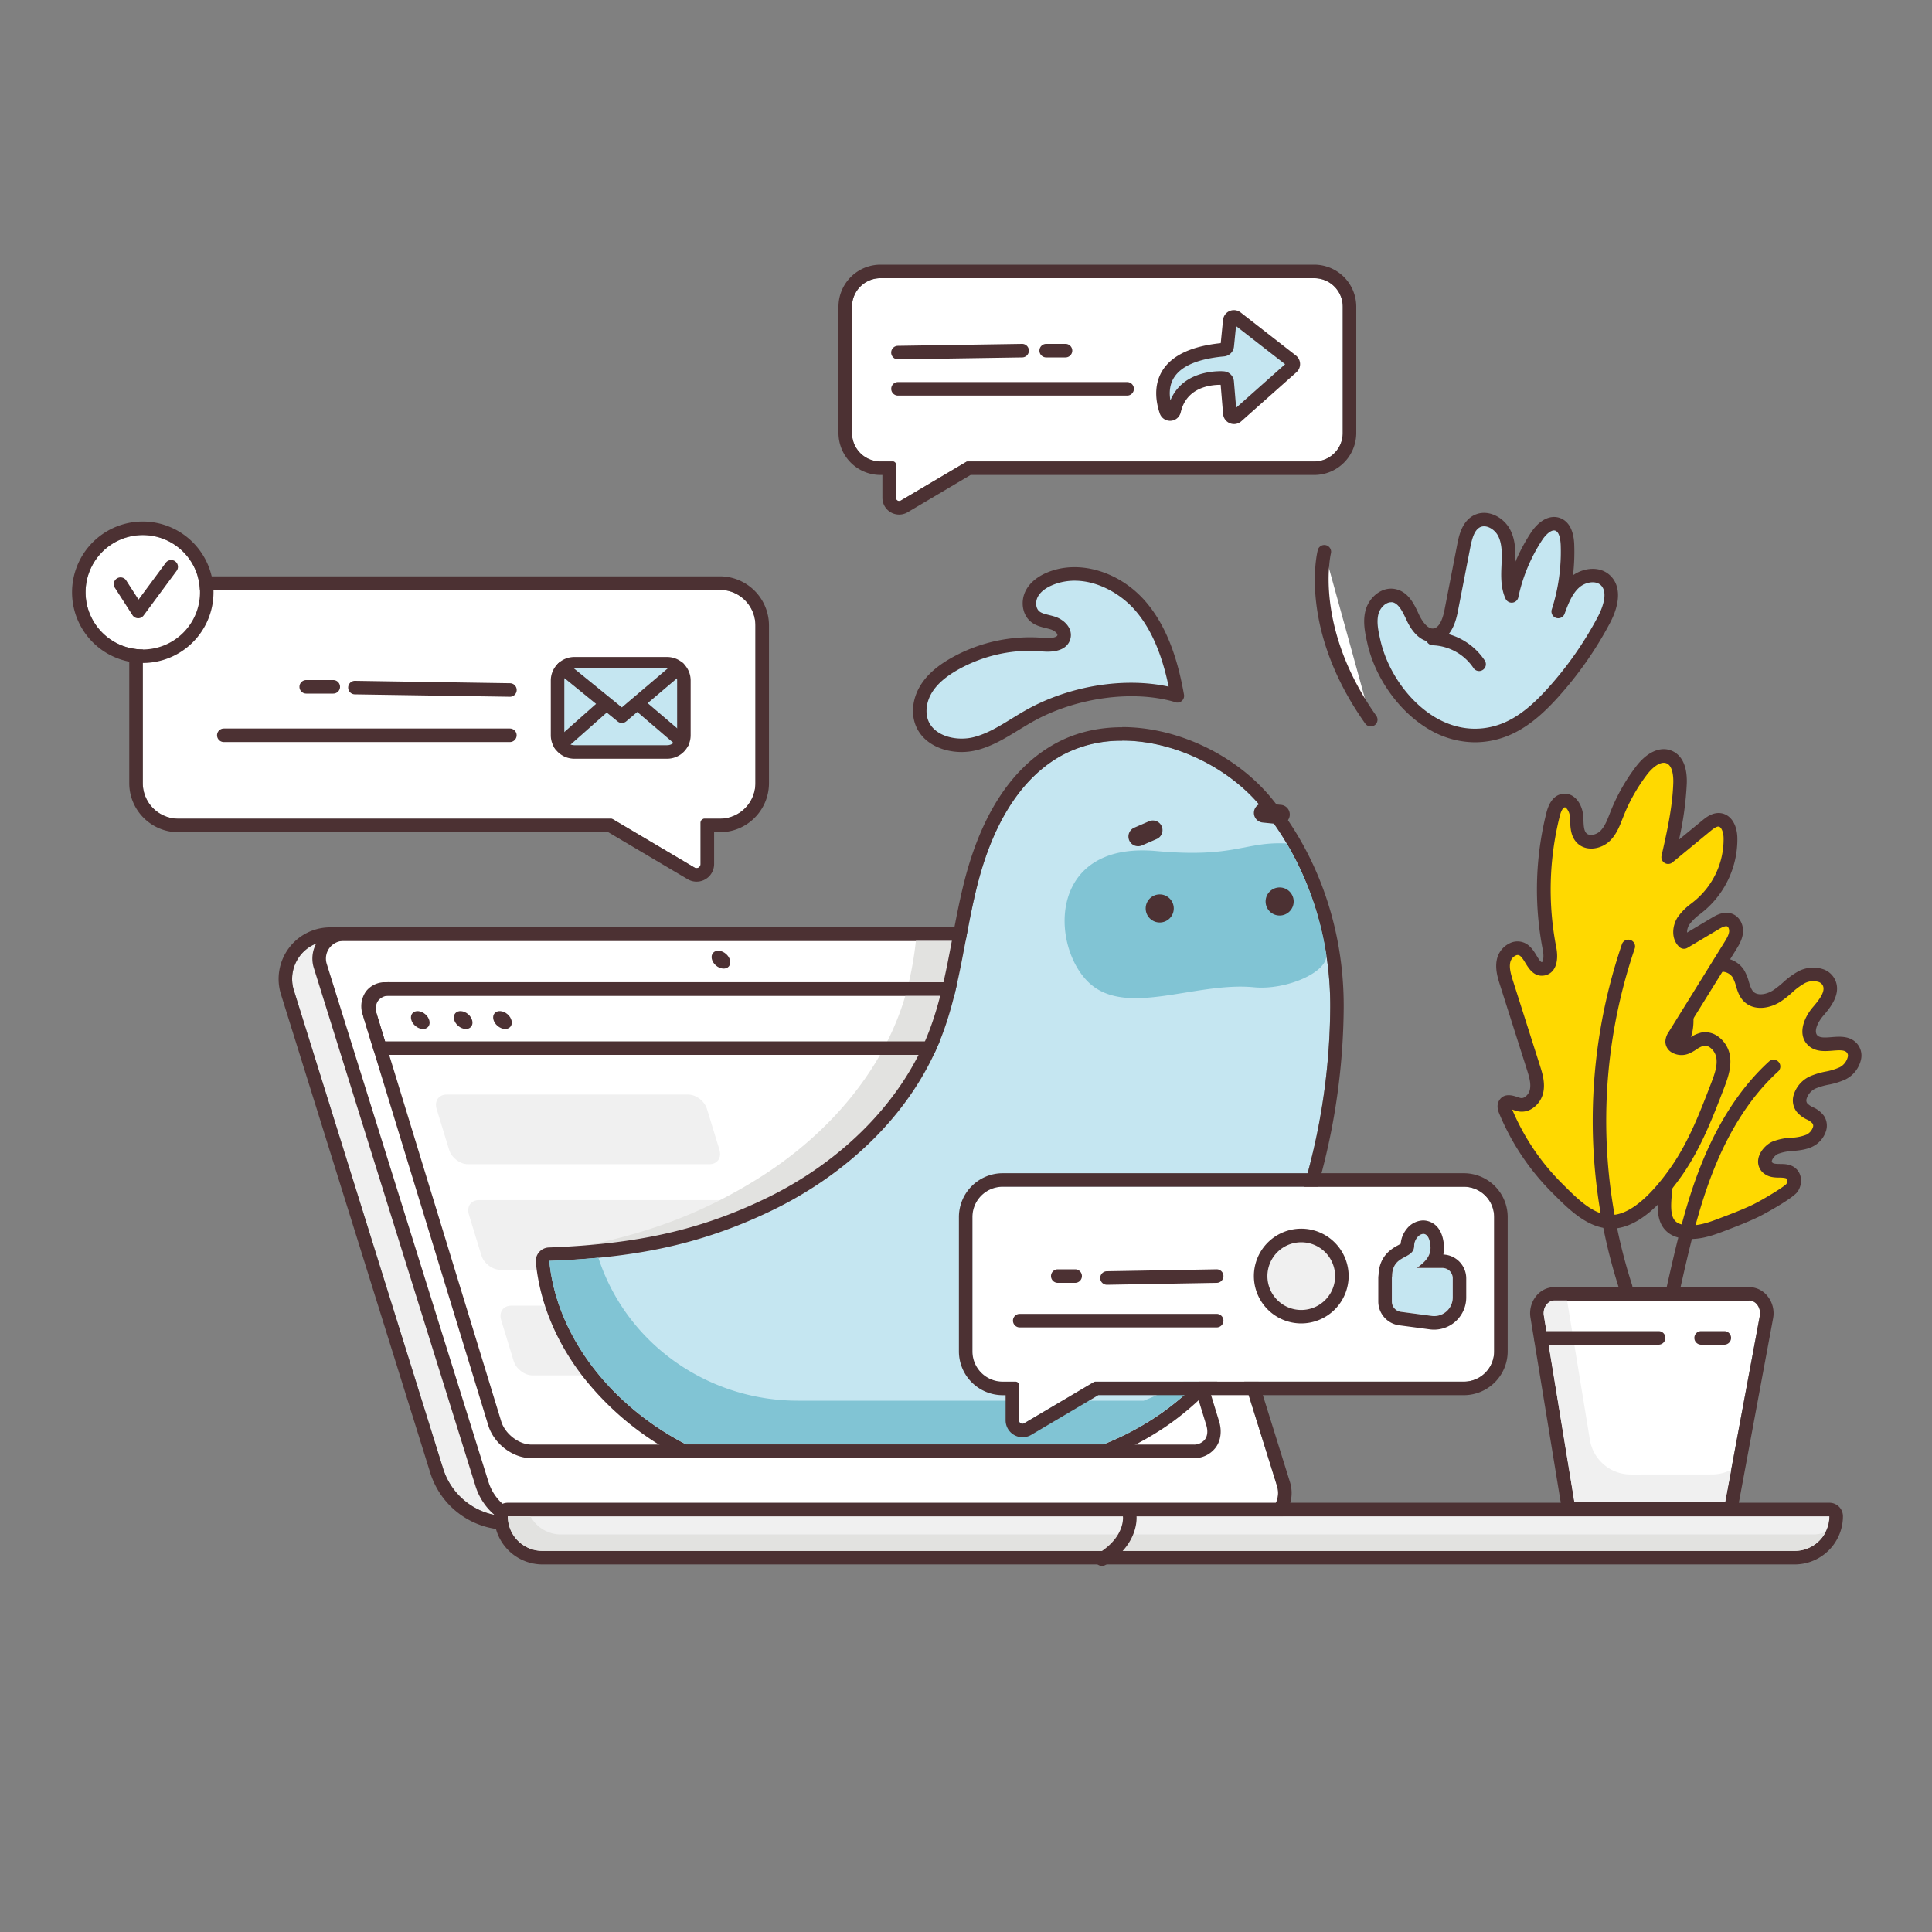 <svg xmlns="http://www.w3.org/2000/svg" width="1000" height="1000" viewBox="0 0 1000 1000">
  <rect x="0" y="0" width="1000" height="1000" fill="#808080" stroke="none"/>
  <g id="b30add75-392f-4ead-b31d-5def39f214cd" data-name="Welcome">
    <g id="e344c081-eab5-4fa4-87b4-3a40606033bf" data-name="Computer">
      <g>
        <path d="M644.61,784.82H262.9a35.14,35.14,0,0,1-33.54-24.66L152.1,512.55A19.69,19.69,0,0,1,170.9,487H551.68Z" style="fill: #f0f0f0"/>
        <path d="M551.68,487l92.93,297.82H262.9a35.14,35.14,0,0,1-33.54-24.66L152.1,512.55A19.69,19.69,0,0,1,170.9,487H551.68m0-7H170.9a26.7,26.7,0,0,0-25.48,34.64l77.26,247.6a41.94,41.94,0,0,0,40.22,29.58H644.61a7,7,0,0,0,6.68-9.08L558.36,484.91a7,7,0,0,0-6.68-4.91Z" style="fill: #4c3133"/>
      </g>
      <g>
        <path d="M649.49,784.82H277a25.3,25.3,0,0,1-24.16-17.76L169.11,498.88A9.16,9.16,0,0,1,177.85,487H557.78a20.63,20.63,0,0,1,19.69,14.49L661,769.18A12.05,12.05,0,0,1,649.49,784.82Z" style="fill: #fff"/>
        <path d="M557.78,487a20.63,20.63,0,0,1,19.69,14.49L661,769.18a12.05,12.05,0,0,1-11.51,15.64H277a25.3,25.3,0,0,1-24.16-17.76L169.11,498.88A9.16,9.16,0,0,1,177.85,487H557.78m0-7H177.85a16.16,16.16,0,0,0-15.42,21l83.68,268.17A32.15,32.15,0,0,0,277,791.82H649.49a19.05,19.05,0,0,0,18.19-24.73L584.15,499.4A27.51,27.51,0,0,0,557.78,480Z" style="fill: #4c3133"/>
      </g>
      <path d="M383.9,657.24h-125c-4.12,0-8.49-3.34-9.75-7.47l-6.46-21.14c-1.26-4.12,1.06-7.46,5.18-7.46h125c4.12,0,8.48,3.34,9.74,7.46l6.47,21.14C390.34,653.9,388,657.24,383.9,657.24Z" style="fill: #f0f0f0"/>
      <path d="M617.64,754.74H275c-9.59,0-19.38-7.46-22.29-17L188.36,527.19c-1.51-5-.86-9.85,1.8-13.44a13.81,13.81,0,0,1,11.48-5.38h343c9.47,0,19.14,7.37,22,16.78l64.37,210.56c1.54,5,.88,10-1.81,13.59A14,14,0,0,1,617.64,754.74Zm-416-239.37a7,7,0,0,0-5.86,2.54c-1.34,1.81-1.59,4.38-.72,7.24l64.37,210.56c2,6.52,9.14,12,15.6,12H617.64a7.16,7.16,0,0,0,6-2.61c1.37-1.85,1.63-4.47.74-7.38L560,527.19c-2-6.41-9-11.82-15.33-11.82Z" style="fill: #4c3133"/>
      <path d="M513.5,487H474.06a177.66,177.66,0,0,1-4.27,24.09c-10.52,40.94-40.25,75.49-76.42,98.3-35.68,22.49-69.28,32.49-110.92,39.08a99.18,99.18,0,0,0,14.35,33H513.5Z" style="fill: #e2e2e0"/>
      <path d="M568.32,546H196.7a3.5,3.5,0,0,1-3.35-2.47l-5.6-18.31a13.37,13.37,0,0,1,1.62-12,12.36,12.36,0,0,1,10.27-4.82h347c8.35,0,16.87,6.49,19.41,14.77l5.59,18.31a3.5,3.5,0,0,1-3.34,4.52Zm-369-7h364.3l-4.22-13.78c-1.63-5.33-7.45-9.82-12.71-9.82h-347a5.55,5.55,0,0,0-4.65,2c-1.05,1.43-1.25,3.48-.54,5.78Z" style="fill: #4c3133"/>
      <ellipse cx="239.72" cy="528.01" rx="3.97" ry="5.38" transform="translate(-317.03 365.88) rotate(-49.35)" style="fill: #4c3133"/>
      <ellipse cx="260.07" cy="528.01" rx="3.97" ry="5.38" transform="translate(-309.94 381.31) rotate(-49.35)" style="fill: #4c3133"/>
      <ellipse cx="373.15" cy="496.77" rx="3.97" ry="5.38" transform="translate(-246.83 456.22) rotate(-49.35)" style="fill: #4c3133"/>
      <ellipse cx="217.53" cy="528.01" rx="3.97" ry="5.38" transform="translate(-324.77 349.05) rotate(-49.35)" style="fill: #4c3133"/>
      <path d="M367.19,602.59h-125c-4.12,0-8.48-3.34-9.74-7.47L226,574c-1.26-4.12,1.06-7.46,5.18-7.46h125c4.12,0,8.49,3.34,9.75,7.46l6.46,21.14C373.63,599.25,371.31,602.59,367.19,602.59Z" style="fill: #f0f0f0"/>
      <path d="M400.61,711.89h-125c-4.12,0-8.49-3.34-9.75-7.47l-6.46-21.14c-1.26-4.12,1.06-7.46,5.18-7.46h125c4.12,0,8.48,3.34,9.74,7.46l6.47,21.14C407.05,708.55,404.73,711.89,400.61,711.89Z" style="fill: #f0f0f0"/>
      <ellipse cx="461.74" cy="694.4" rx="18.77" ry="25.46" transform="translate(-365.89 592.31) rotate(-49.35)" style="fill: #f0f0f0"/>
      <g>
        <path d="M262.81,784.82h684.1a0,0,0,0,1,0,0v0A17.91,17.91,0,0,1,929,802.74H280.73a17.91,17.91,0,0,1-17.91-17.91v0A0,0,0,0,1,262.81,784.82Z" style="fill: #f0f0f0"/>
        <path d="M946.91,784.82h0A17.91,17.91,0,0,1,929,802.74H280.73a17.92,17.92,0,0,1-17.92-17.92h684.1m0-7H262.81a7,7,0,0,0-7,7,25,25,0,0,0,24.92,24.92H929a25,25,0,0,0,24.91-24.92,7,7,0,0,0-7-7Z" style="fill: #4c3133"/>
      </g>
      <path d="M290.31,794.22a17.92,17.92,0,0,1-15.76-9.4H262.81a17.92,17.92,0,0,0,17.92,17.92H929a17.91,17.91,0,0,0,15.9-9.69,17.9,17.9,0,0,1-6.31,1.17Z" style="fill: #e2e2e0"/>
      <g>
        <path d="M584.72,784.82S586.2,797.3,570.34,807" style="fill: #fff"/>
        <path d="M570.34,810.5a3.5,3.5,0,0,1-1.83-6.49c13.57-8.29,12.77-18.38,12.73-18.81a3.5,3.5,0,0,1,7-.79c.07.6,1.55,14.83-16,25.58A3.56,3.56,0,0,1,570.34,810.5Z" style="fill: #4c3133"/>
      </g>
    </g>
    <g id="a1afe86b-4f93-4121-a35d-f69c8a59129a" data-name="flower">
      <g>
        <path d="M876.09,637.75c5.42-.2,10.6-2.14,15.67-4.06,5.57-2.11,11.14-4.23,16.54-6.76,4.62-2.17,17.73-9.86,19.22-12.07s1.66-5.53-.3-7.34c-3-2.78-8.41-.32-11.75-2.71-4.5-3.22-.31-9.09,3.43-10.73,5.57-2.45,12-1.08,17.55-3.61,4.09-1.88,7.18-7.16,4.7-10.91-1.95-2.94-6.25-3.45-8.43-6.22-3.36-4.28.55-10.78,5.49-13.07s10.71-2.31,15.57-4.75,8.34-9.34,4.57-13.25c-4.91-5.1-15,1.13-20.11-3.81-4-3.92-.86-10.7,2.79-15s8-9.74,5.64-14.84c-2.24-4.85-9.26-5.35-14-3s-8.3,6.7-12.76,9.64-11,4.17-14.79.4c-3.16-3.15-3-8.37-5.5-12.08-4.53-6.79-15.89-5-21,1.42s-5.55,15.2-5.6,23.36c0,5.47-1.9,12.92-7.36,12.54-3.8-.25-6-4.51-9.42-6.16-6.48-3.1-13.61,5-13,12.12s5.61,13,9.45,19.1c7.63,12.06,10,26.75,10,41.2C862.68,620.42,855.74,638.48,876.09,637.75Z" style="fill: #ffd900"/>
        <path d="M874.92,641.27c-5.83,0-10.06-1.49-12.92-4.54-5-5.29-4.16-13.49-3.37-21.42.28-2.86.55-5.57.55-8.06,0-16.42-3.11-29.29-9.47-39.34-.74-1.17-1.52-2.33-2.31-3.49-3.49-5.18-7.11-10.53-7.66-17.19a16.66,16.66,0,0,1,7-14.42,10.83,10.83,0,0,1,11.06-1.14,18.82,18.82,0,0,1,4.63,3.45c1.34,1.23,2.5,2.3,3.52,2.37a1.45,1.45,0,0,0,1.22-.44c1.39-1.29,2.38-4.84,2.4-8.63.05-8.52.59-18.22,6.36-25.51a19.38,19.38,0,0,1,15.58-7,13.47,13.47,0,0,1,11,5.85,23.31,23.31,0,0,1,2.69,6.38c.65,2.15,1.22,4,2.37,5.16,2.35,2.34,7.11,1.31,10.39-.85a48.82,48.82,0,0,0,4.94-3.91,40.06,40.06,0,0,1,8.18-5.93,16.57,16.57,0,0,1,12.45-1,10.62,10.62,0,0,1,6.34,5.59c3.41,7.39-2.81,14.66-6.16,18.57-3,3.47-5,8.21-3,10.18,1.37,1.35,4.26,1.11,7.31.87,4.12-.33,9.25-.74,12.87,3a9.43,9.43,0,0,1,2.42,8.33,15.25,15.25,0,0,1-7.93,10.47,37.57,37.57,0,0,1-8.86,2.8,34.25,34.25,0,0,0-6.82,2,8.73,8.73,0,0,0-4.6,5.3,2.61,2.61,0,0,0,.39,2.42,10,10,0,0,0,3,2,13.91,13.91,0,0,1,5.6,4.44,9.21,9.21,0,0,1,1.08,7.73,13.53,13.53,0,0,1-7.23,8.29c-3.34,1.53-6.73,1.85-10,2.15a24.78,24.78,0,0,0-7.59,1.48c-1.53.67-3.15,2.58-3.28,3.86,0,.24,0,.45.48.83.71.51,2.26.53,3.75.55,2.57,0,5.78.08,8.33,2.43,3.11,2.87,3.46,8,.83,11.87-2.35,3.49-17.75,11.92-20.64,13.27C904.09,632.77,898.2,635,893,637c-5,1.91-10.73,4.07-16.78,4.28ZM853.26,537.64a4.56,4.56,0,0,0-2.59.93,9.63,9.63,0,0,0-4,8.08c.41,4.84,3.36,9.22,6.49,13.85.83,1.22,1.65,2.44,2.43,3.67,7.09,11.2,10.54,25.29,10.55,43.07,0,2.84-.3,5.85-.59,8.76-.63,6.38-1.28,13,1.51,15.94,1.58,1.69,4.59,2.46,8.87,2.31h0c4.9-.18,9.81-2,14.55-3.83,5.08-1.92,10.84-4.1,16.29-6.66,4.82-2.27,16.2-9.12,17.85-10.93.63-1,.64-2.32.18-2.73s-2.15-.56-3.68-.58c-2.33,0-5.23-.08-7.72-1.86a7.68,7.68,0,0,1-3.38-7.25c.45-4.27,4.16-8.1,7.43-9.53a30.35,30.35,0,0,1,9.76-2,24,24,0,0,0,7.75-1.55,6.6,6.6,0,0,0,3.4-3.84,2.15,2.15,0,0,0-.17-1.94,8.62,8.62,0,0,0-3-2.12A15.41,15.41,0,0,1,930,575.5a9.67,9.67,0,0,1-1.7-8.38,15.62,15.62,0,0,1,8.47-10,39.3,39.3,0,0,1,8.23-2.49,31.65,31.65,0,0,0,7.24-2.22,8.27,8.27,0,0,0,4.18-5.4,2.44,2.44,0,0,0-.56-2.3c-1.23-1.27-3.57-1.19-7.27-.89-4.06.32-9.11.73-12.76-2.83-5.39-5.26-2.59-13.71,2.57-19.75,3.22-3.76,6.53-8,5.12-11.09a3.74,3.74,0,0,0-2.3-1.92,9.59,9.59,0,0,0-7,.62,34.08,34.08,0,0,0-6.74,5,54.48,54.48,0,0,1-5.67,4.47c-5.55,3.66-13.92,5.2-19.18,0-2.4-2.39-3.32-5.42-4.13-8.09a17.68,17.68,0,0,0-1.81-4.53,6.68,6.68,0,0,0-5.5-2.74,12.41,12.41,0,0,0-9.8,4.39c-4.39,5.55-4.8,13.52-4.85,21.21,0,2.22-.38,9.77-4.63,13.72a8.5,8.5,0,0,1-6.46,2.3c-3.49-.24-5.88-2.45-7.8-4.23a13.59,13.59,0,0,0-2.9-2.27A3.33,3.33,0,0,0,853.26,537.64Z" style="fill: #4c3133"/>
      </g>
      <g>
        <path d="M799.1,681l15.75,96.24H893l17.86-96.08c.76-4.1-1.92-8-5.51-8H804.64C801.1,673.15,798.44,676.9,799.1,681Z" style="fill: #fff"/>
        <path d="M905.36,673.15c3.6,0,6.27,3.86,5.51,8L893,777.19H814.85L799.1,681c-.66-4.05,2-7.8,5.54-7.8H905.36m0-7H804.64a12.26,12.26,0,0,0-9.34,4.41,14.21,14.21,0,0,0-3.11,11.52l15.75,96.24a7,7,0,0,0,6.91,5.87H893a7,7,0,0,0,6.89-5.73l17.85-96.08a14.17,14.17,0,0,0-3-11.71,12.25,12.25,0,0,0-9.43-4.52Z" style="fill: #4c3133"/>
      </g>
      <path d="M844.06,763.19a21.44,21.44,0,0,1-21.15-18l-11.79-72.07h-6.48c-3.54,0-6.2,3.75-5.54,7.8l15.75,96.24H893l3.06-16.43a21.44,21.44,0,0,1-9.87,2.43Z" style="fill: #f0f0f0"/>
      <path d="M866.07,670.54a4.11,4.11,0,0,1-.77-.08,3.5,3.5,0,0,1-2.64-4.19c4.66-20.68,9.48-42.07,17.41-62.28,9-22.88,20.94-41.24,35.57-54.58a3.5,3.5,0,1,1,4.72,5.18c-13.83,12.6-25.19,30.08-33.78,52-7.73,19.71-12.49,40.83-17.09,61.26A3.51,3.51,0,0,1,866.07,670.54Z" style="fill: #4c3133"/>
      <g>
        <path d="M867.63,606.29c-7.06,10.06-19.86,25.81-33.43,26.1-11.09.24-20.83-10-28.13-17.32a122.15,122.15,0,0,1-26.83-40c-.48-1.18-.94-2.59-.27-3.67,1.38-2.24,4.69-.27,7.25.33,4.1,1,8.12-2.78,9-6.9s-.38-8.37-1.66-12.39l-13.86-43.58c-1.25-4-2.52-8.18-1.38-12.16s5.75-7.24,9.46-5.38c4.64,2.32,5.68,10.93,10.81,10.11,4-.64,4.17-6.35,3.38-10.37a159.29,159.29,0,0,1,1.81-69.45c.78-3.09,2.23-6.7,5.37-7.2,3.92-.64,6.48,4.13,6.8,8.08s-.11,8.5,2.7,11.3c3.15,3.15,8.8,2,12-1.08s4.67-7.51,6.33-11.65a94.62,94.62,0,0,1,12.49-22.12c3.51-4.63,9.14-9.37,14.47-7.07,4.84,2.09,5.75,8.48,5.56,13.74-.46,12.89-3.32,25.55-6.16,38.13l19.78-16.32c2-1.65,4.34-3.4,6.9-3.05,4,.55,5.51,5.54,5.57,9.57A45.19,45.19,0,0,1,880,468.51c-3,2.57-6.46,4.81-8.63,8.14s-2.6,8.27.33,11l16-9.53c2.35-1.4,5.15-2.84,7.68-1.81s3.47,3.89,3.16,6.44-1.69,4.82-3,7L866.74,536a6.1,6.1,0,0,0-1.19,3c-.07,3.13,4.36,4.32,7.25,3.13s5.25-3.65,8.32-4.25c5.1-1,9.84,3.86,10.7,9s-1,10.26-2.89,15.11C883,577.32,877.07,592.84,867.63,606.29Z" style="fill: #ffd900"/>
        <path d="M833.82,635.89c-11.86,0-21.84-10-29.16-17.28l-1.06-1.06A126.3,126.3,0,0,1,776,576.38c-.46-1.12-1.69-4.1,0-6.83,2.51-4.08,7.18-2.49,9.43-1.73.59.2,1.15.39,1.6.49a2.81,2.81,0,0,0,2.19-.48,6.28,6.28,0,0,0,2.63-3.77c.74-3.31-.49-7.17-1.57-10.57l-13.86-43.58c-1.22-3.82-2.88-9.05-1.42-14.18a12.18,12.18,0,0,1,6.65-7.61,9,9,0,0,1,7.74.06c2.9,1.44,4.56,4.15,6,6.54.86,1.41,2,3.35,2.67,3.25.12,0,.14,0,.23-.15.57-.82.84-3.17.27-6.09a163.08,163.08,0,0,1,1.85-71c1.48-5.86,4.24-9.16,8.2-9.8a7.75,7.75,0,0,1,6.17,1.65c3.08,2.42,4.43,6.55,4.68,9.62.06.78.09,1.58.13,2.39.12,2.77.23,5.39,1.55,6.71,1.65,1.64,5.17.74,7.1-1.12,2.28-2.21,3.57-5.48,4.92-8.95l.59-1.49a98.22,98.22,0,0,1,13-22.93c5.8-7.66,12.78-10.71,18.65-8.17,3.72,1.61,8.07,5.88,7.67,17.08a168.08,168.08,0,0,1-4,28.83l12-9.85c1.86-1.53,5.34-4.39,9.6-3.81,5.11.69,8.48,5.79,8.59,13a48.51,48.51,0,0,1-16.89,37.29c-.76.64-1.53,1.26-2.3,1.88a25.21,25.21,0,0,0-5.66,5.51,7.33,7.33,0,0,0-1.18,4.12l12.78-7.62c2.09-1.24,6.42-3.82,10.79-2,3.67,1.5,5.86,5.65,5.32,10.1-.41,3.36-2.15,6.17-3.55,8.43l-28.73,46.3a10.18,10.18,0,0,0-.57,1,3.31,3.31,0,0,0,2.34,0,18,18,0,0,0,2.82-1.6,17.55,17.55,0,0,1,6.15-2.84,11.24,11.24,0,0,1,8.58,1.94,15.4,15.4,0,0,1,6.24,9.89c1,6.21-1.24,12.16-3.08,17-5.87,15.33-12,31.19-21.7,45.07h0c-12.68,18.06-24.86,27.34-36.22,27.59Zm-51.11-61.6a119.37,119.37,0,0,0,25.82,38.3l1.08,1.07c6.88,6.87,15.43,15.44,24.51,15.23,8.88-.19,19.47-8.7,30.64-24.61h0c9.25-13.17,15.17-28.62,20.9-43.56,1.61-4.2,3.43-9,2.7-13.28a8.38,8.38,0,0,0-3.32-5.29,4.33,4.33,0,0,0-3.25-.83,11.68,11.68,0,0,0-3.71,1.86,25.31,25.31,0,0,1-4,2.19,10,10,0,0,1-9.14-.86,6.51,6.51,0,0,1-2.94-5.58,9.32,9.32,0,0,1,1.71-4.77l28.73-46.3c1.14-1.85,2.33-3.75,2.55-5.59.14-1.17-.34-2.49-1-2.77-1.15-.46-3.63,1-4.57,1.58l-16,9.53a3.51,3.51,0,0,1-4.16-.43c-4.44-4.08-3.78-11-.89-15.43a30.84,30.84,0,0,1,7.16-7.17q1.08-.85,2.13-1.74A41.43,41.43,0,0,0,892.13,434c0-2.8-1-5.95-2.54-6.16-1.23-.16-3.16,1.43-4.2,2.28L865.6,446.43A3.5,3.5,0,0,1,860,443c2.77-12.24,5.63-24.89,6.08-37.49.1-2.63,0-8.93-3.45-10.39-3.2-1.39-7.55,2.34-10.29,6a91,91,0,0,0-12,21.31l-.57,1.43c-1.49,3.84-3.19,8.18-6.57,11.44-4.41,4.26-12.26,5.69-16.92,1-3.24-3.24-3.44-7.74-3.59-11.35,0-.73-.07-1.45-.12-2.15a7.25,7.25,0,0,0-2-4.66c-.39-.31-.59-.27-.73-.25-.69.11-1.72,1.38-2.53,4.6a156.2,156.2,0,0,0-1.78,67.93c.44,2.21,1.18,7.76-1.39,11.44a7.18,7.18,0,0,1-4.87,3.06c-5.24.84-7.94-3.58-9.74-6.5-1-1.67-2.08-3.39-3.19-3.94a2,2,0,0,0-1.79.09,5.15,5.15,0,0,0-2.73,3.12c-.82,2.87.12,6.29,1.35,10.14l13.86,43.58c1.28,4,2.88,9.06,1.73,14.21a13.21,13.21,0,0,1-5.74,8.18,9.88,9.88,0,0,1-7.51,1.37c-.78-.19-1.53-.44-2.25-.68Z" style="fill: #4c3133"/>
      </g>
      <path d="M841.44,669.66a3.5,3.5,0,0,1-3.32-2.42,283.56,283.56,0,0,1,1.34-178.38,3.5,3.5,0,1,1,6.62,2.26,276.57,276.57,0,0,0-1.31,174,3.52,3.52,0,0,1-3.33,4.59Z" style="fill: #4c3133"/>
      <path d="M858.5,696h-61a3.5,3.5,0,0,1,0-7h61a3.5,3.5,0,0,1,0,7Z" style="fill: #4c3133"/>
      <path d="M892.5,696h-12a3.5,3.5,0,0,1,0-7h12a3.5,3.5,0,0,1,0,7Z" style="fill: #4c3133"/>
    </g>
    <g id="abfd7bec-9c5f-4ea3-b526-b232ec615dd8" data-name="window 3">
      <g>
        <path d="M680.26,144H455.74A14.73,14.73,0,0,0,441,158.72v65.4a14.72,14.72,0,0,0,14.73,14.73h6.33a1.67,1.67,0,0,1,1.67,1.67v17.15a1.66,1.66,0,0,0,2.51,1.44l33.83-20a1.61,1.61,0,0,1,.85-.24H680.26A14.73,14.73,0,0,0,695,224.12v-65.4A14.74,14.74,0,0,0,680.26,144Z" style="fill: #fff"/>
        <path d="M680.26,144A14.74,14.74,0,0,1,695,158.72v65.4a14.73,14.73,0,0,1-14.74,14.73H500.93a1.61,1.61,0,0,0-.85.24l-33.83,20a1.64,1.64,0,0,1-.84.23,1.67,1.67,0,0,1-1.67-1.67V240.52a1.67,1.67,0,0,0-1.67-1.67h-6.33A14.72,14.72,0,0,1,441,224.12v-65.4A14.73,14.73,0,0,1,455.74,144H680.26m0-7H455.74A21.76,21.76,0,0,0,434,158.72v65.4a21.76,21.76,0,0,0,21.73,21.73h1v11.82a8.66,8.66,0,0,0,13.08,7.46l32.57-19.28H680.26A21.76,21.76,0,0,0,702,224.12v-65.4A21.76,21.76,0,0,0,680.26,137Z" style="fill: #4c3133"/>
      </g>
      <path d="M583.4,204.76H464.8a3.5,3.5,0,1,1,0-7H583.4a3.5,3.5,0,0,1,0,7Z" style="fill: #4c3133"/>
      <g>
        <line x1="464.8" y1="182.49" x2="529.04" y2="181.5" style="fill: #fff"/>
        <path d="M464.8,186a3.5,3.5,0,0,1-.05-7L529,178a3.5,3.5,0,1,1,.1,7l-64.24,1Z" style="fill: #4c3133"/>
      </g>
      <g>
        <path d="M633.13,195.69c-5.56-.21-21.62.62-25.39,16.93a2.15,2.15,0,0,1-4.14.23c-3.5-10.45-4.44-28.71,29.65-31.85a2.17,2.17,0,0,0,2-1.93L636.53,166a2.15,2.15,0,0,1,3.46-1.49l28.6,22.24a2.15,2.15,0,0,1,.11,3.31l-28.56,25.39a2.15,2.15,0,0,1-3.58-1.43l-1.37-16.35A2.16,2.16,0,0,0,633.13,195.69Z" style="fill: #c5e6f1"/>
        <path d="M638.71,219.5a5.67,5.67,0,0,1-5.64-5.19l-1.26-15.14c-6,0-17.75,1.65-20.66,14.24a5.65,5.65,0,0,1-10.87.55c-2.9-8.66-2.33-16.46,1.64-22.55,5-7.61,15-12.25,29.93-13.79l1.19-12a5.65,5.65,0,0,1,9.1-3.9L670.74,184a5.65,5.65,0,0,1,.28,8.69l-28.56,25.39A5.63,5.63,0,0,1,638.71,219.5Zm-5.44-27.3a5.65,5.65,0,0,1,5.41,5.18l1.14,13.67,25.35-22.53-25.4-19.75-1.07,10.64a5.67,5.67,0,0,1-5.13,5.07c-13.25,1.22-21.92,4.84-25.78,10.76-2.47,3.77-2.65,8.16-2,12,6.13-14.65,22.3-15.27,27.48-15.07Zm-.28,7h0Z" style="fill: #4c3133"/>
      </g>
      <g>
        <line x1="541.51" y1="181.5" x2="551.51" y2="181.5" style="fill: #fff"/>
        <path d="M551.51,185h-10a3.5,3.5,0,0,1,0-7h10a3.5,3.5,0,0,1,0,7Z" style="fill: #4c3133"/>
      </g>
    </g>
    <g id="ac845387-16a0-419c-9123-2bc43dfcf916" data-name=" ghost">
      <g>
        <g>
          <path d="M652.81,417.68c-23.83-29.07-71.28-44.93-103.94-26.34-23.52,13.39-36.18,40.11-42.87,66.33s-8.92,53.67-18.68,78.91c-15.51,40.08-49.3,71.38-88,90C361.1,645,326.5,651,284.35,652.61c4,40.91,33.91,76,70.88,95H571a149.05,149.05,0,0,0,28.34-14.95c30.64-20.88,51.14-53.87,65-88.27a335,335,0,0,0,24.17-122.92C688.74,483.94,676.64,446.74,652.81,417.68Z" style="fill: #c5e6f1"/>
          <path d="M580.88,383.34c26.75,0,55.18,13.91,71.93,34.34,23.83,29.06,35.93,66.26,35.72,103.84a335,335,0,0,1-24.17,122.92c-13.85,34.4-34.35,67.39-65,88.27A149.05,149.05,0,0,1,571,747.66H355.23c-37-19-66.9-54.14-70.88-95,42.15-1.6,76.75-7.61,114.94-26,38.73-18.65,72.52-50,88-90,9.76-25.24,12-52.69,18.68-78.91s19.35-52.94,42.87-66.33a64.23,64.23,0,0,1,32-8m0-7c-13.14,0-25.07,3-35.47,8.92-21.86,12.44-37.4,36.22-46.19,70.68-2.53,9.94-4.45,20.11-6.31,29.94-3.2,16.92-6.21,32.89-12.12,48.17-13.77,35.57-44.58,67-84.54,86.25-33.72,16.24-66.21,23.57-112.16,25.32a7,7,0,0,0-6.7,7.67c2,20.73,10.48,41.24,24.49,59.34A151,151,0,0,0,352,753.88a7,7,0,0,0,3.21.78H571a6.89,6.89,0,0,0,2.61-.51,156.22,156.22,0,0,0,29.67-15.66c28.1-19.14,50.82-49.9,67.55-91.43a344.45,344.45,0,0,0,24.67-125.5c.22-40.24-13-78.7-37.31-108.32-18.37-22.42-48.73-36.9-77.34-36.9Z" style="fill: #4c3133"/>
        </g>
        <path d="M592,725h-179c-43.46,0-83.26-25.57-100.16-65.61-1.17-2.76-2.2-5.58-3.13-8.42-8.22.78-16.66,1.31-25.43,1.64,4,40.91,33.91,76,70.88,95H571a142.66,142.66,0,0,0,62.73-48,135.87,135.87,0,0,1-13.39,10.42A149.05,149.05,0,0,1,592,725Z" style="fill: #81c4d4"/>
        <path d="M598.5,440.5c-55-5-55,47-36,67S618,508,649,511c16.91,1.64,38.88-8,37.44-17.16A162.37,162.37,0,0,0,666,436.58C644.18,435.45,639.42,444.22,598.5,440.5Z" style="fill: #81c4d4"/>
        <circle cx="662.34" cy="466.61" r="7.27" style="fill: #4c3133"/>
        <circle cx="600.27" cy="470.21" r="7.27" style="fill: #4c3133"/>
        <path d="M662.35,426.58l-.51,0-8.3-.84a5,5,0,0,1,1-10l8.29.84a5,5,0,0,1-.49,10Z" style="fill: #4c3133"/>
        <path d="M589.07,438a5,5,0,0,1-2-9.58l7.64-3.32a5,5,0,0,1,4,9.17l-7.65,3.32A5,5,0,0,1,589.07,438Z" style="fill: #4c3133"/>
        <g>
          <path d="M609.13,360.05c-23.68-7-53.82-1.88-75.47,10-9.47,5.2-18.23,12.11-28.69,14.81s-23.66-.55-27.71-10.56c-2.39-5.89-1-12.83,2.44-18.17s8.69-9.27,14.2-12.42a79.42,79.42,0,0,1,45.87-10.07c4.3.37,10.12.07,11-4.15.66-3.27-2.61-6-5.78-7s-6.74-1.28-9.28-3.42c-3.25-2.74-3.62-7.91-1.67-11.68s5.72-6.31,9.65-7.9c15.91-6.44,34.89.93,46.26,13.79s16.44,30.05,19.46,46.94Z" style="fill: #c5e6f1"/>
          <path d="M497.77,389.25c-9.91,0-20-4.39-23.76-13.64-2.66-6.57-1.63-14.56,2.75-21.37,3.27-5.08,8.31-9.52,15.41-13.57a83.18,83.18,0,0,1,47.91-10.52c4.49.39,7-.39,7.24-1.36.16-.81-1.33-2.33-3.43-3-.79-.26-1.66-.47-2.57-.7-2.56-.62-5.45-1.33-7.88-3.38-4.28-3.6-5.37-10.46-2.53-16,2.09-4.05,6.05-7.35,11.45-9.53,16.13-6.54,36.76-.48,50.19,14.71,13,14.73,17.81,34.81,20.28,48.64a3.49,3.49,0,0,1-5,3.76c-21.41-6.21-50.5-2.28-72.51,9.8-2.67,1.46-5.37,3.12-8,4.72-6.69,4.11-13.6,8.36-21.53,10.41A32.74,32.74,0,0,1,497.77,389.25Zm35.36-52.4a76.17,76.17,0,0,0-37.49,9.9c-6.1,3.48-10.35,7.17-13,11.28-3.11,4.82-3.93,10.55-2.15,15,3.3,8.15,14.81,10.75,23.59,8.49,6.92-1.79,13.08-5.58,19.61-9.59,2.68-1.65,5.45-3.35,8.28-4.9,22.26-12.22,50.25-16.58,72.92-11.63-2.59-12.44-7.31-28.16-17.6-39.8-9.4-10.64-26.65-19.2-42.31-12.86-2.67,1.08-6.2,3.05-7.86,6.26-1.33,2.58-1,5.9.81,7.4,1.18,1,3,1.43,5,1.93,1,.25,2,.5,3.08.84,4.83,1.57,9.17,5.88,8.12,11.06-.61,3-3.34,7.93-14.71,6.95C537.36,336.94,535.24,336.85,533.13,336.85Z" style="fill: #4c3133"/>
        </g>
      </g>
      <g>
        <g>
          <path d="M775.73,378.84c-31.66,9.65-58.67-19.94-64.71-47-1.12-5-2.23-10.29-.8-15.23s6.35-9.28,11.37-8.18,7.52,6.57,9.7,11.23,6,9.8,11.06,9.19c5.5-.65,7.76-7.28,8.82-12.72l6.53-33.58c.95-4.89,2.38-10.45,6.84-12.68,5-2.49,11.32.93,13.94,5.85s2.5,10.8,2.25,16.37-.56,11.4,1.76,16.48A90.88,90.88,0,0,1,795.14,278c2.54-3.9,6.75-8.07,11.12-6.49,3.9,1.41,4.91,6.38,5.06,10.52a101.51,101.51,0,0,1-4.74,34.52c2-5.45,4.17-11.12,8.51-15s11.57-5.13,15.83-1.19c5.44,5,2.72,14-.75,20.57a187.13,187.13,0,0,1-26.36,37.66C796,367.25,786.91,375.43,775.73,378.84Z" style="fill: #c5e6f1"/>
          <path d="M763.46,384.2a46.92,46.92,0,0,1-23.81-6.69c-15.38-9-28-26.6-32-44.95-1.09-4.92-2.46-11.05-.74-17,1.83-6.34,8.28-12.2,15.48-10.62,6.66,1.46,9.65,7.86,12,13l.07.16c.84,1.8,3.88,7.63,7.47,7.2,3.28-.39,5-5.61,5.8-9.91l6.53-33.59c.82-4.17,2.33-11.95,8.72-15.14,6.95-3.46,15.22,1,18.59,7.34,2.79,5.26,2.94,11,2.7,17a94.66,94.66,0,0,1,7.94-15c4.41-6.78,10.11-9.72,15.24-7.87,3.18,1.15,7,4.45,7.37,13.68a104.6,104.6,0,0,1-.63,15.94c5.46-3.86,13.77-4.95,19.1,0,5.59,5.17,5.58,14.2,0,24.78a190.29,190.29,0,0,1-26.86,38.36c-7.1,7.86-16.88,17.37-29.66,21.27h0A45.59,45.59,0,0,1,763.46,384.2Zm12.27-5.36h0ZM720,311.72c-2.77,0-5.58,2.86-6.44,5.82-1.22,4.2-.12,9.14.86,13.5,3.68,16.53,15,32.4,28.73,40.42,10.06,5.86,21,7.26,31.54,4h0c11.14-3.39,20-12.07,26.5-19.26a182.72,182.72,0,0,0,25.87-37c1.48-2.79,5.95-12.21,1.46-16.36-2.81-2.6-8.12-1.43-11.12,1.24-3.79,3.36-5.79,8.78-7.56,13.56a3.5,3.5,0,0,1-6.62-2.28,97.3,97.3,0,0,0,4.59-33.33c-.08-1.93-.48-6.53-2.76-7.35-2.06-.74-5,2-7,5.11a86.76,86.76,0,0,0-12.17,29.38,3.5,3.5,0,0,1-6.61.73c-2.64-5.79-2.34-12.24-2.08-17.92v-.17c.25-5.38.3-10.54-1.84-14.56-1.79-3.36-6.14-5.93-9.28-4.36-2.91,1.45-4.11,5.76-5,10.21l-6.53,33.58c-1.86,9.59-5.85,14.82-11.84,15.53-5.74.69-11-3.29-14.64-11.19l-.08-.16c-1.84-3.94-3.92-8.42-7.2-9.13A3.81,3.81,0,0,0,720,311.72Z" style="fill: #4c3133"/>
        </g>
        <g>
          <path d="M741.67,330.52a29.89,29.89,0,0,1,23.91,13.31" style="fill: #c5e6f1"/>
          <path d="M765.59,347.33a3.49,3.49,0,0,1-2.94-1.59A26.55,26.55,0,0,0,741.59,334a3.5,3.5,0,1,1,.16-7,33.26,33.26,0,0,1,26.76,14.88,3.5,3.5,0,0,1-1,4.85A3.54,3.54,0,0,1,765.59,347.33Z" style="fill: #4c3133"/>
        </g>
        <g>
          <path d="M685.5,285.5s-10,39,24,87" style="fill: #fff"/>
          <path d="M709.5,376a3.5,3.5,0,0,1-2.86-1.48c-34.54-48.76-25-88.23-24.53-89.89a3.5,3.5,0,0,1,6.78,1.73c-.12.5-9,38.23,23.47,84.12A3.5,3.5,0,0,1,709.5,376Z" style="fill: #4c3133"/>
        </g>
      </g>
    </g>
    <g id="b10ded3a-cd29-46fb-9e1c-3856e53ae506" data-name="window 2">
      <g>
        <g>
          <path d="M92.3,305.31H372.6a18.4,18.4,0,0,1,18.4,18.4v81.65a18.4,18.4,0,0,1-18.4,18.4h-7.9a2.09,2.09,0,0,0-2.08,2.09v21.41a2.08,2.08,0,0,1-3.14,1.79l-42.23-25a2.09,2.09,0,0,0-1.06-.29H92.3a18.4,18.4,0,0,1-18.4-18.4V323.71A18.4,18.4,0,0,1,92.3,305.31Z" style="fill: #fff"/>
          <path d="M372.6,305.31a18.4,18.4,0,0,1,18.4,18.4v81.65a18.4,18.4,0,0,1-18.4,18.4h-7.9a2.09,2.09,0,0,0-2.08,2.09v21.41a2.08,2.08,0,0,1-3.14,1.79l-42.23-25a2.09,2.09,0,0,0-1.06-.29H92.3a18.4,18.4,0,0,1-18.4-18.4V323.71a18.4,18.4,0,0,1,18.4-18.4H372.6m0-7H92.3a25.43,25.43,0,0,0-25.4,25.4v81.65a25.42,25.42,0,0,0,25.4,25.4H314.84l41.07,24.31a9.08,9.08,0,0,0,13.71-7.81v-16.5h3a25.42,25.42,0,0,0,25.4-25.4V323.71a25.43,25.43,0,0,0-25.4-25.4Z" style="fill: #4c3133"/>
        </g>
        <g>
          <circle cx="73.9" cy="306.55" r="29.61" style="fill: #fff"/>
          <path d="M73.9,276.94a29.61,29.61,0,1,1-29.61,29.61A29.61,29.61,0,0,1,73.9,276.94m0-7a36.61,36.61,0,1,0,36.61,36.61A36.65,36.65,0,0,0,73.9,269.94Z" style="fill: #4c3133"/>
        </g>
        <g>
          <rect x="288.59" y="343.56" width="65.39" height="45.65" rx="8.65" transform="translate(642.57 732.78) rotate(-180)" style="fill: #c5e6f1"/>
          <path d="M345.33,392.72H297.24a12.17,12.17,0,0,1-12.15-12.16V352.22a12.17,12.17,0,0,1,12.15-12.16h48.09a12.17,12.17,0,0,1,12.15,12.16v28.34A12.17,12.17,0,0,1,345.33,392.72Zm-48.09-45.66a5.16,5.16,0,0,0-5.15,5.16v28.34a5.16,5.16,0,0,0,5.15,5.16h48.09a5.16,5.16,0,0,0,5.15-5.16V352.22a5.16,5.16,0,0,0-5.15-5.16Z" style="fill: #4c3133"/>
        </g>
        <path d="M290.05,388.88a3.5,3.5,0,0,1-2.32-6.12l31.85-28.24a3.51,3.51,0,0,1,4.6,0l31.4,26.79a3.5,3.5,0,0,1-4.54,5.33L322,361.77,292.38,388A3.51,3.51,0,0,1,290.05,388.88Z" style="fill: #4c3133"/>
        <g>
          <polyline points="351.2 345.87 321.9 370.71 291.38 345.87" style="fill: #c5e6f1"/>
          <path d="M321.9,374.21a3.44,3.44,0,0,1-2.2-.79l-30.53-24.84a3.5,3.5,0,1,1,4.42-5.43l28.27,23,27.07-23a3.5,3.5,0,1,1,4.53,5.34l-29.29,24.84A3.51,3.51,0,0,1,321.9,374.21Z" style="fill: #4c3133"/>
        </g>
        <g>
          <line x1="263.91" y1="380.58" x2="115.85" y2="380.58" style="fill: #fff"/>
          <path d="M263.91,384.08H115.85a3.5,3.5,0,1,1,0-7H263.91a3.5,3.5,0,0,1,0,7Z" style="fill: #4c3133"/>
        </g>
        <g>
          <line x1="263.91" y1="357.14" x2="183.71" y2="355.9" style="fill: #fff"/>
          <path d="M263.91,360.64h-.05l-80.2-1.24a3.5,3.5,0,1,1,.11-7l80.2,1.24a3.5,3.5,0,0,1-.06,7Z" style="fill: #4c3133"/>
        </g>
      </g>
      <path d="M71.5,320h-.11a3.5,3.5,0,0,1-2.83-1.61l-9-14a3.5,3.5,0,1,1,5.88-3.78l6.26,9.73,14-18.92a3.5,3.5,0,1,1,5.62,4.16l-17,23A3.47,3.47,0,0,1,71.5,320Z" style="fill: #4c3133"/>
      <path d="M172.5,359h-14a3.5,3.5,0,0,1,0-7h14a3.5,3.5,0,0,1,0,7Z" style="fill: #4c3133"/>
    </g>
    <g id="efebac32-8aec-4a34-871b-c31a93895ae2" data-name="window 1">
      <g>
        <path d="M757.7,614.26H519a15.67,15.67,0,0,0-15.67,15.67v69.54A15.67,15.67,0,0,0,519,715.15h6.72a1.78,1.78,0,0,1,1.78,1.77v18.24a1.77,1.77,0,0,0,2.67,1.52l36-21.29a1.82,1.82,0,0,1,.91-.24H757.7a15.68,15.68,0,0,0,15.67-15.68V629.93A15.68,15.68,0,0,0,757.7,614.26Z" style="fill: #fff"/>
        <path d="M757.7,614.26a15.68,15.68,0,0,1,15.67,15.67v69.54a15.68,15.68,0,0,1-15.67,15.68H567a1.82,1.82,0,0,0-.91.24l-36,21.29a1.76,1.76,0,0,1-2.67-1.52V716.92a1.78,1.78,0,0,0-1.78-1.77H519a15.67,15.67,0,0,1-15.67-15.68V629.93A15.67,15.67,0,0,1,519,614.26H757.7m0-7H519a22.7,22.7,0,0,0-22.67,22.67v69.54A22.7,22.7,0,0,0,519,722.15h1.5v13a8.78,8.78,0,0,0,13.24,7.55l34.74-20.56H757.7a22.7,22.7,0,0,0,22.67-22.68V629.93a22.7,22.7,0,0,0-22.67-22.67Z" style="fill: #4c3133"/>
      </g>
      <g>
        <circle cx="673.53" cy="660.52" r="21.02" style="fill: #f0f0f0"/>
        <path d="M673.53,685a24.52,24.52,0,1,1,24.52-24.52A24.55,24.55,0,0,1,673.53,685Zm0-42a17.52,17.52,0,1,0,17.52,17.52A17.54,17.54,0,0,0,673.53,643Z" style="fill: #4c3133"/>
      </g>
      <g>
        <path d="M746.57,656.3H733.38c3.8-2.85,7.56-6,7-11.56-1-10.51-8.4-5.26-8.4,0,0,7.35-11.3,4.2-11.43,15.76v0a4.83,4.83,0,0,0-.13,1.15v12a5.38,5.38,0,0,0,4.66,5.33L741,681.11a9.65,9.65,0,0,0,10.93-9.57v-9.87A5.36,5.36,0,0,0,746.57,656.3Z" style="fill: #c5e6f1"/>
        <path d="M736.7,638.67c1.67,0,3.24,1.63,3.68,6.07.56,5.58-3.2,8.71-7,11.56h13.19a5.36,5.36,0,0,1,5.37,5.37v9.87A9.62,9.62,0,0,1,741,681.11L725.08,679a5.38,5.38,0,0,1-4.66-5.33v-12a4.83,4.83,0,0,1,.13-1.15v0c.13-11.56,11.43-8.41,11.43-15.76,0-3,2.45-6.07,4.72-6.07m0-7a11.24,11.24,0,0,0-8.71,4.56,13.89,13.89,0,0,0-3,7.55l-1.06.58c-3.27,1.75-10,5.35-10.39,15.44a12,12,0,0,0-.14,1.87v12a12.41,12.41,0,0,0,10.73,12.27l15.94,2.12a16.45,16.45,0,0,0,2.22.15,16.66,16.66,0,0,0,16.63-16.66v-9.87a12.38,12.38,0,0,0-11.85-12.36,17.06,17.06,0,0,0,.26-5.27c-1.18-11.77-9.08-12.37-10.65-12.37Z" style="fill: #4c3133"/>
      </g>
      <path d="M629.75,687.07H527.81a3.5,3.5,0,0,1,0-7H629.75a3.5,3.5,0,0,1,0,7Z" style="fill: #4c3133"/>
      <g>
        <line x1="573" y1="661.5" x2="629.75" y2="660.45" style="fill: #fff"/>
        <path d="M573,665a3.5,3.5,0,0,1-.06-7l56.75-1a3.5,3.5,0,0,1,.13,7l-56.75,1Z" style="fill: #4c3133"/>
      </g>
      <path d="M556.5,664h-9a3.5,3.5,0,0,1,0-7h9a3.5,3.5,0,0,1,0,7Z" style="fill: #4c3133"/>
    </g>
  </g>
</svg>

